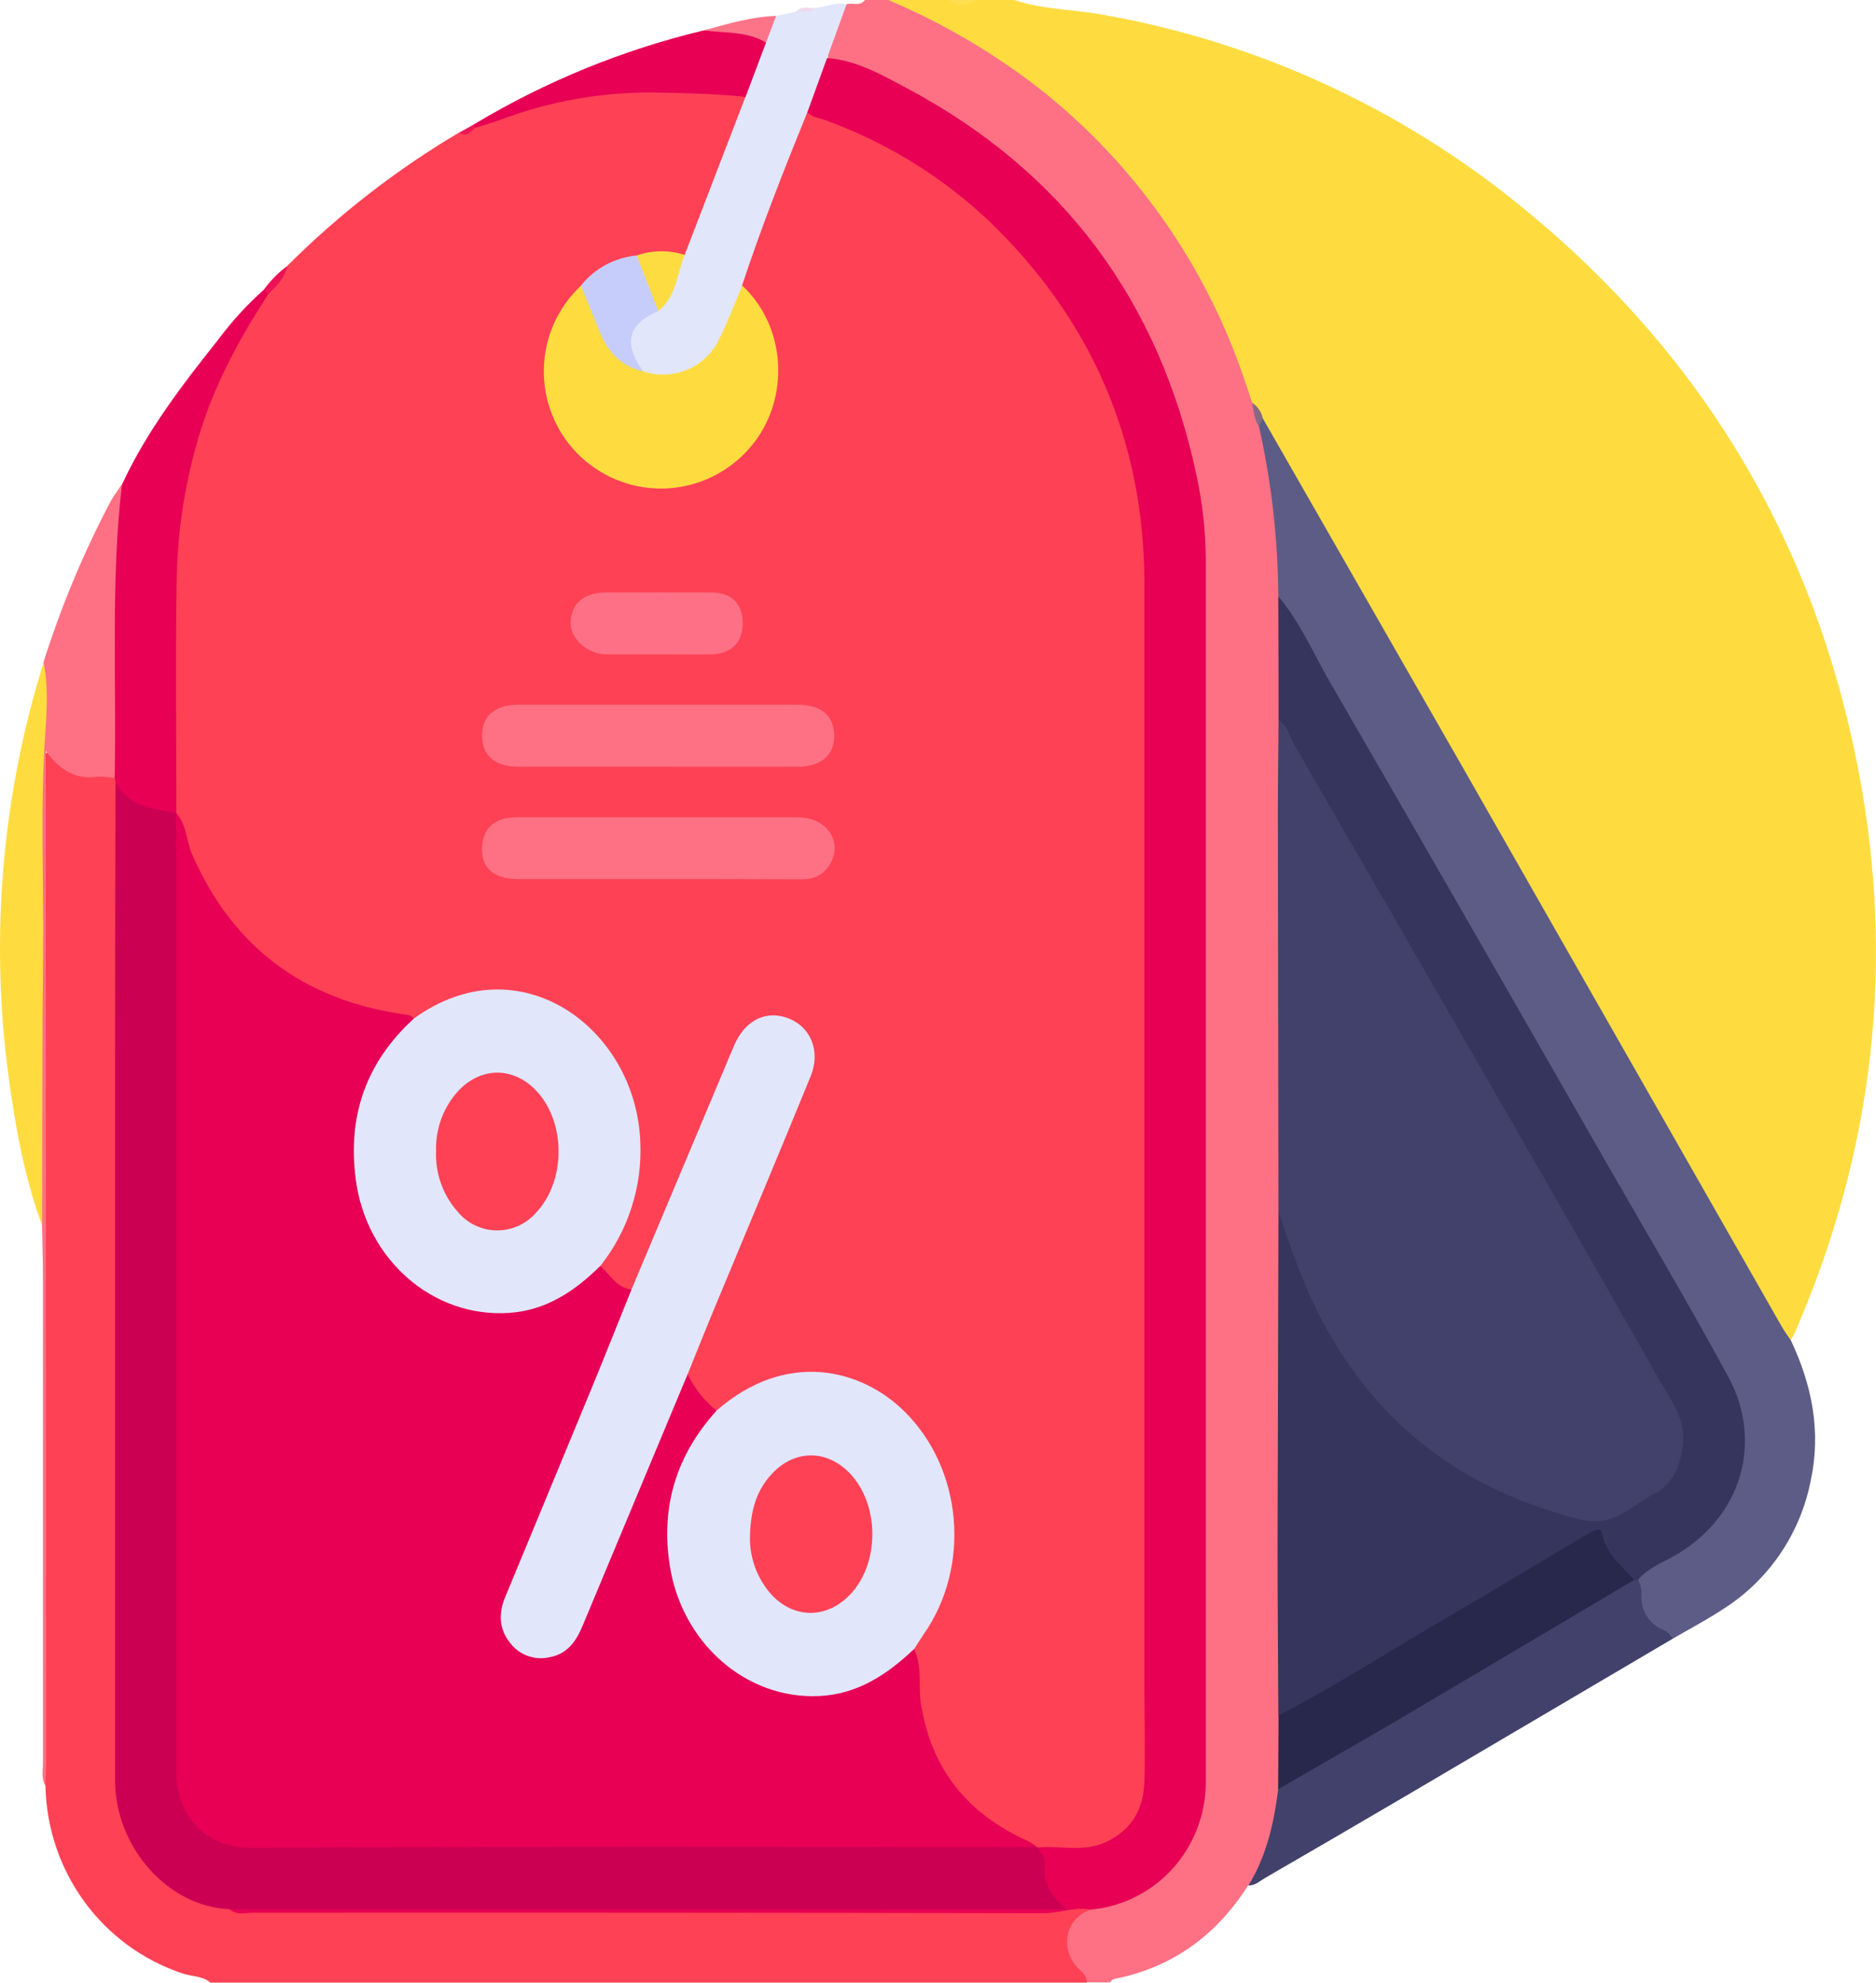 <svg width="53" height="56" viewBox="0 0 53 56" fill="none" xmlns="http://www.w3.org/2000/svg">
<g clip-path="url(#clip0_39_344)">
<path d="M28.656 6.69435e-06C29.456 0.27 30.303 0.263 31.125 0.41C35.51 1.176 39.626 3.071 43.076 5.913C48.092 10.024 51.257 15.303 52.495 21.711C53.554 27.186 52.937 32.506 50.72 37.612C50.684 37.696 50.635 37.773 50.593 37.853C50.328 37.833 50.254 37.602 50.152 37.416C46.328 30.664 42.453 23.943 38.624 17.197C37.62 15.427 36.61 13.66 35.596 11.897C35.502 11.711 35.394 11.532 35.274 11.362C34.749 9.928 34.182 8.511 33.375 7.211C31.468 4.14 28.893 1.843 25.6 0.378C25.408 0.293 25.121 0.299 25.09 -0.013H26.82C27.065 0.077 27.333 0.077 27.577 -0.013L28.656 6.69435e-06Z" fill="#FEDC40"/>
<path d="M23.917 0.118C24.09 0.07 24.299 0.19 24.439 -0.003H25.088C26.61 0.639 28.044 1.478 29.353 2.493C32.035 4.602 34.05 7.456 35.152 10.707C35.23 10.927 35.296 11.144 35.374 11.373C35.518 11.599 35.566 11.874 35.704 12.103C36.145 13.671 36.249 15.279 36.272 16.898C36.291 18.05 36.298 19.204 36.279 20.357C36.307 24.798 36.279 29.237 36.292 33.678C36.299 33.86 36.296 34.042 36.284 34.224C36.295 37.456 36.298 40.69 36.291 43.925C36.291 45.414 36.317 46.904 36.274 48.394C36.287 49.068 36.298 49.743 36.264 50.417C36.153 51.202 36.065 51.991 35.695 52.715C35.604 52.931 35.454 53.118 35.263 53.252C34.364 54.669 33.117 55.577 31.47 55.898C31.427 55.907 31.392 55.961 31.354 55.994H30.705C30.433 55.783 30.185 55.556 30.078 55.206C29.859 54.508 30.144 53.995 30.857 53.799C32.602 53.523 33.927 51.963 33.92 50.019C33.877 38.683 33.92 27.348 33.885 16.012C33.874 12.4 32.599 9.214 30.31 6.442C28.459 4.2 26.128 2.689 23.418 1.723C23.239 1.084 23.584 0.604 23.917 0.118Z" fill="#FE7185"/>
<path d="M30.824 53.937C30.147 54.153 29.935 54.938 30.391 55.522C30.509 55.667 30.71 55.767 30.704 56H5.95C5.718 55.807 5.418 55.828 5.153 55.739C4.046 55.371 3.079 54.664 2.386 53.717C1.693 52.769 1.309 51.627 1.285 50.449C1.239 50.254 1.227 50.053 1.25 49.854C1.25 45.115 1.327 40.371 1.226 35.639C1.134 31.262 1.191 26.896 1.149 22.525C1.149 22.343 1.149 22.16 1.149 21.979C1.161 21.728 1.069 21.396 1.307 21.269C1.545 21.142 1.7 21.454 1.896 21.561C2.115 21.693 2.363 21.766 2.618 21.774C2.834 21.774 3.05 21.765 3.236 21.919C3.289 21.967 3.329 22.026 3.354 22.093C3.416 22.434 3.437 22.78 3.419 23.126C3.419 32.074 3.419 41.021 3.419 49.969C3.419 51.136 3.742 52.157 4.631 52.95C5.167 53.416 5.824 53.716 6.524 53.813C6.767 53.882 7.02 53.908 7.271 53.892H29.425C29.695 53.9 29.965 53.876 30.229 53.819C30.433 53.752 30.656 53.746 30.824 53.937Z" fill="#FE4155"/>
<path d="M27.575 0C27.466 0.084 27.333 0.129 27.196 0.129C27.059 0.129 26.926 0.084 26.817 0H27.575Z" fill="#FEDF51"/>
<path d="M36.113 16.837C36.104 15.223 35.921 13.615 35.567 12.041C35.518 11.923 35.477 11.811 35.675 11.815C37.55 15.088 39.425 18.36 41.3 21.631C44.311 26.904 47.321 32.179 50.329 37.455C50.408 37.601 50.506 37.726 50.596 37.861C51.19 39.12 51.454 40.425 51.157 41.816C51.016 42.538 50.735 43.225 50.328 43.837C49.922 44.448 49.4 44.972 48.792 45.377C48.301 45.708 47.782 45.982 47.264 46.282C46.399 46.072 46.2 45.432 46.206 44.65C46.233 44.421 46.408 44.32 46.576 44.212C46.897 44.008 47.228 43.823 47.543 43.611C49.139 42.535 49.614 40.548 48.655 38.855C47.015 35.962 45.351 33.084 43.698 30.198C41.261 25.942 38.82 21.686 36.377 17.432C36.265 17.239 36.246 17.013 36.113 16.837Z" fill="#5C5C86"/>
<path d="M46.281 44.625C46.334 44.739 46.367 44.862 46.38 44.987C46.35 45.215 46.4 45.447 46.521 45.643C46.642 45.838 46.826 45.985 47.042 46.058C47.132 46.096 47.187 46.204 47.264 46.282C44.807 47.73 42.349 49.177 39.891 50.624C38.513 51.433 37.133 52.238 35.75 53.038C35.597 53.127 35.462 53.259 35.27 53.257C35.782 52.423 35.991 51.495 36.112 50.535C36.49 50.068 37.049 49.868 37.54 49.577C40.241 47.972 42.941 46.367 45.649 44.776C45.793 44.665 45.961 44.591 46.138 44.558C46.192 44.563 46.242 44.587 46.281 44.625Z" fill="#41416B"/>
<path d="M35.675 11.815L35.567 12.041C35.423 11.842 35.423 11.604 35.372 11.376C35.45 11.424 35.517 11.488 35.569 11.564C35.621 11.639 35.657 11.725 35.675 11.815Z" fill="#876A81"/>
<path d="M8.107 7.519C9.568 6.058 11.206 4.787 12.98 3.738C13.215 3.757 13.365 3.573 13.556 3.491C15.95 2.368 18.46 2.248 21.013 2.651C21.215 2.797 21.132 2.979 21.07 3.138C20.58 4.398 20.13 5.676 19.618 6.931C19.575 7.071 19.482 7.189 19.357 7.262C18.916 7.297 18.466 7.214 18.029 7.345C17.428 7.418 16.877 7.716 16.483 8.18C14.676 9.954 15.55 12.87 17.736 13.502C19.034 13.877 20.159 13.559 21.072 12.548C21.865 11.672 22.049 10.213 21.539 9.112C21.369 8.746 21.106 8.44 20.909 8.091C20.832 7.846 20.923 7.625 21.01 7.408C21.51 6.148 21.963 4.87 22.466 3.615C22.549 3.408 22.574 3.137 22.887 3.123C24.537 3.609 26.07 4.435 27.388 5.549C30.442 8.084 32.089 11.376 32.481 15.324C32.499 15.56 32.505 15.797 32.499 16.034C32.499 27.29 32.499 38.546 32.499 49.801C32.499 50.239 32.499 50.677 32.324 51.088C31.983 51.863 31.399 52.28 30.566 52.321C30.206 52.346 29.845 52.339 29.487 52.302C29.426 52.294 29.367 52.28 29.309 52.259C27.749 51.636 26.601 50.599 26.078 48.942C25.835 48.176 25.835 47.374 25.753 46.583C25.753 46.325 25.926 46.153 26.054 45.959C27.24 44.179 27.109 41.28 25.142 39.699C23.898 38.698 22.3 38.622 20.926 39.519C20.718 39.655 20.538 39.852 20.264 39.855C19.748 39.696 19.508 39.3 19.386 38.803C19.362 38.601 19.403 38.396 19.503 38.219C20.583 35.662 21.618 33.084 22.704 30.528C22.733 30.462 22.761 30.394 22.784 30.325C22.998 29.689 22.784 29.139 22.244 28.915C21.705 28.69 21.207 28.915 20.915 29.498C20.674 29.987 20.472 30.493 20.267 30.998C19.595 32.664 18.888 34.317 18.206 35.978C18.133 36.159 18.088 36.368 17.879 36.457C17.365 36.476 17.104 36.165 16.937 35.728C16.928 35.49 17.081 35.324 17.197 35.144C18.378 33.415 18.187 30.55 16.476 29.017C15.354 28.019 13.676 27.783 12.364 28.508C12.161 28.62 11.979 28.78 11.734 28.799C9.305 28.516 7.297 27.504 5.955 25.359C5.504 24.614 5.153 23.811 4.911 22.973C4.889 22.916 4.873 22.858 4.862 22.799C4.862 19.881 4.635 16.964 5.072 14.072C5.366 11.987 6.18 10.011 7.437 8.332C7.658 8.085 7.929 7.841 8.107 7.519Z" fill="#FE4155"/>
<path d="M7.574 8.316C6.783 9.532 6.092 10.796 5.656 12.197C5.234 13.564 5.01 14.986 4.991 16.418C4.955 18.606 4.983 20.783 4.983 22.965C4.051 23.101 3.588 22.868 3.262 22.102L3.245 21.984C3.112 21.808 3.053 21.587 3.079 21.368C3.121 19.222 2.974 17.075 3.17 14.93C3.222 14.498 3.319 14.073 3.458 13.661C4.156 12.16 5.157 10.863 6.178 9.576C6.555 9.071 6.981 8.606 7.45 8.187C7.56 8.156 7.592 8.209 7.574 8.316Z" fill="#E70054"/>
<path d="M22.809 3.169C22.152 4.785 21.512 6.409 20.963 8.066C20.861 9.319 20.126 10.371 19.142 10.664C18.787 10.769 18.434 10.81 18.108 10.571C17.443 9.788 17.572 9.179 18.509 8.666C18.777 8.529 18.815 8.24 18.927 8.002C19.055 7.729 19.107 7.418 19.343 7.199L21.06 2.735C20.995 2.152 21.389 1.721 21.522 1.205C21.666 0.957 21.648 0.621 21.928 0.449L22.495 0.328C22.655 0.2 22.872 0.352 23.032 0.222C23.33 0.213 23.608 0.044 23.917 0.121C23.733 0.626 23.55 1.132 23.366 1.638C23.371 2.2 23.173 2.744 22.809 3.169Z" fill="#E2E6FB"/>
<path d="M3.448 13.661C3.122 16.433 3.297 19.204 3.239 21.976C3.067 21.943 2.891 21.931 2.716 21.94C2.158 22.017 1.706 21.775 1.294 21.21V21.877C1.294 31.161 1.298 40.446 1.305 49.731C1.305 49.968 1.289 50.203 1.281 50.439C1.161 50.236 1.214 50.011 1.213 49.798C1.213 45.227 1.213 40.656 1.213 36.085C1.213 35.593 1.197 35.102 1.188 34.61C1.068 34.042 1.009 33.462 1.014 32.881C1.014 29.296 1.004 25.71 1.021 22.125C1.021 20.983 1.138 19.842 1.23 18.701C1.727 17.128 2.363 15.604 3.132 14.148C3.228 13.977 3.347 13.832 3.448 13.661Z" fill="#FE7185"/>
<path d="M1.233 18.709C1.363 19.375 1.324 20.052 1.279 20.716C1.135 22.786 1.236 24.856 1.216 26.926C1.19 29.489 1.197 32.054 1.191 34.617C0.682 33.233 0.424 31.786 0.232 30.331C-0.282 26.43 0.06 22.461 1.233 18.709Z" fill="#FEDC40"/>
<path d="M21.641 1.204L21.064 2.735C20.209 2.652 19.351 2.623 18.49 2.613C17.002 2.597 15.524 2.859 14.13 3.385C13.895 3.471 13.653 3.538 13.409 3.614C13.376 3.589 13.365 3.563 13.376 3.538C13.388 3.513 13.398 3.501 13.409 3.501C15.423 2.294 17.607 1.403 19.885 0.858C20.288 0.781 20.703 0.778 21.108 0.849C21.331 0.893 21.591 0.894 21.641 1.204Z" fill="#E70054"/>
<path d="M21.641 1.204C21.098 0.874 20.477 0.941 19.886 0.858C20.558 0.675 21.226 0.471 21.928 0.449C21.833 0.702 21.738 0.954 21.641 1.204Z" fill="#FD7489"/>
<path d="M7.574 8.316L7.446 8.194C7.63 7.936 7.853 7.708 8.107 7.519C8.053 7.869 7.799 8.082 7.574 8.316Z" fill="#ED1155"/>
<path d="M13.411 3.501V3.619C13.287 3.729 13.177 3.895 12.978 3.743L13.411 3.501Z" fill="#EE1758"/>
<path d="M23.032 0.222C22.88 0.401 22.675 0.302 22.495 0.328C22.645 0.149 22.85 0.244 23.032 0.222Z" fill="#EDDAE9"/>
<path d="M36.118 34.235C36.112 30.495 36.106 26.754 36.101 23.012C36.101 22.124 36.114 21.234 36.121 20.344C36.386 20.305 36.448 20.526 36.542 20.691C39.588 26.022 42.665 31.341 45.693 36.676C46.22 37.608 46.78 38.523 47.296 39.462C47.997 40.739 47.729 41.761 46.49 42.526C45.348 43.233 45.336 43.255 44.048 42.886C40.953 42.011 38.645 40.154 37.176 37.243C36.693 36.285 36.245 35.319 36.118 34.235Z" fill="#41416B"/>
<path d="M22.81 3.169C22.995 2.66 23.181 2.15 23.366 1.638C24.198 1.701 24.914 2.115 25.62 2.492C30.028 4.836 32.753 8.492 33.8 13.414C33.971 14.195 34.06 14.992 34.064 15.792C34.064 27.307 34.064 38.821 34.064 50.337C34.066 51.238 33.735 52.107 33.135 52.773C32.535 53.44 31.711 53.855 30.824 53.937C30.371 53.851 29.94 54.038 29.487 54.038C22.045 54.024 14.603 54.02 7.161 54.025C6.936 54.025 6.689 54.106 6.486 53.927C6.774 53.664 7.136 53.753 7.468 53.753C14.582 53.748 21.697 53.748 28.812 53.753C28.937 53.753 29.064 53.753 29.19 53.753C29.5 53.772 29.622 53.701 29.478 53.351C29.326 52.982 29.268 52.581 29.309 52.184C29.964 52.122 30.636 52.33 31.278 52.014C31.991 51.666 32.311 51.076 32.332 50.315C32.357 49.44 32.332 48.564 32.332 47.689V16.517C32.332 12.463 30.845 9.048 27.962 6.261C26.619 4.989 25.03 4.011 23.296 3.387C23.13 3.328 22.941 3.313 22.81 3.169Z" fill="#E70054"/>
<path d="M36.118 34.235C36.483 35.294 36.839 36.35 37.377 37.346C38.963 40.319 41.401 42.094 44.634 42.915C45.614 43.163 46.076 42.516 46.729 42.195C47.272 41.929 47.478 41.362 47.548 40.793C47.635 40.097 47.204 39.548 46.888 38.991C45.082 35.814 43.266 32.643 41.438 29.478C39.823 26.671 38.204 23.866 36.581 21.064C36.437 20.818 36.395 20.504 36.121 20.344C36.121 19.177 36.118 18.01 36.113 16.843C36.726 17.565 37.096 18.439 37.564 19.25C40.149 23.717 42.722 28.191 45.284 32.671C46.474 34.746 47.697 36.801 48.835 38.904C49.792 40.673 49.267 42.858 47.248 43.976C46.908 44.166 46.527 44.312 46.272 44.63H46.164C45.808 44.447 45.443 44.259 45.323 43.836C45.203 43.413 45.013 43.398 44.658 43.607C43.072 44.571 41.462 45.504 39.869 46.45C38.8 47.089 37.736 47.731 36.651 48.347C36.49 48.437 36.336 48.618 36.115 48.468C36.108 46.863 36.093 45.272 36.093 43.674C36.1 40.523 36.108 37.377 36.118 34.235Z" fill="#35355E"/>
<path d="M36.121 48.455C37.707 47.632 39.221 46.657 40.769 45.754C42.133 44.961 43.481 44.138 44.842 43.336C44.968 43.26 45.218 43.105 45.255 43.299C45.369 43.896 45.811 44.223 46.17 44.624C43.958 45.937 41.743 47.25 39.523 48.563C38.389 49.229 37.247 49.876 36.109 50.538C36.114 49.844 36.118 49.149 36.121 48.455Z" fill="#28284C"/>
<path d="M29.304 52.175C29.384 52.332 29.547 52.453 29.519 52.659C29.454 53.136 29.644 53.508 30.126 53.927H6.486C4.746 53.855 3.251 52.176 3.251 50.28C3.251 43.546 3.251 36.811 3.251 30.076C3.251 27.418 3.255 24.76 3.264 22.103C3.639 22.798 4.328 22.847 4.984 22.968C5.117 23.46 5.174 23.97 5.154 24.48V49.466C5.135 49.867 5.169 50.269 5.255 50.661C5.476 51.469 6.021 51.928 6.842 51.985C7.094 52.003 7.347 51.995 7.599 51.995H27.977C28.427 51.972 28.877 52.033 29.305 52.173L29.304 52.175Z" fill="#CB0053"/>
<path d="M29.302 52.173C21.897 52.173 14.49 52.154 7.084 52.189C5.798 52.197 4.979 51.286 4.979 50.035C4.979 41.012 4.979 31.989 4.979 22.965C5.277 23.288 5.257 23.736 5.421 24.115C6.575 26.773 8.594 28.239 11.403 28.652C11.511 28.668 11.62 28.667 11.692 28.77C11.715 29.119 11.422 29.262 11.238 29.468C9.42 31.51 9.896 35.071 12.247 36.448C13.616 37.251 15.108 37.102 16.38 36.095C16.556 35.949 16.69 35.726 16.957 35.752C17.231 36 17.414 36.372 17.837 36.421C18.001 36.669 17.825 36.88 17.742 37.084C16.762 39.474 15.766 41.856 14.775 44.243C14.614 44.589 14.477 44.946 14.364 45.311C14.21 45.894 14.432 46.389 14.914 46.583C15.426 46.79 15.949 46.593 16.212 46.039C16.774 44.872 17.221 43.662 17.726 42.473C18.182 41.403 18.606 40.317 19.073 39.251C19.151 39.073 19.185 38.857 19.421 38.8C19.611 39.205 19.89 39.561 20.237 39.84C20.219 40.199 19.948 40.424 19.768 40.682C18.523 42.498 18.779 45.163 20.352 46.7C20.971 47.324 21.794 47.699 22.666 47.756C23.538 47.812 24.401 47.546 25.094 47.008C25.319 46.84 25.494 46.57 25.815 46.57C26.07 47.059 25.936 47.604 26.017 48.121C26.314 49.997 27.35 51.235 29.024 51.994C29.122 52.045 29.215 52.105 29.302 52.173Z" fill="#E70054"/>
<path d="M25.831 46.569C25.068 47.298 24.223 47.858 23.133 47.906C21.067 47.997 19.26 46.402 18.921 44.214C18.66 42.533 19.119 41.085 20.25 39.837C22.228 38.116 24.341 38.67 25.55 39.865C27.197 41.487 27.438 44.242 26.095 46.161C26.003 46.296 25.919 46.434 25.831 46.569Z" fill="#E2E6FB"/>
<path d="M16.964 35.752C16.243 36.466 15.431 37.013 14.389 37.083C12.234 37.229 10.35 35.585 10.052 33.321C9.811 31.507 10.353 29.994 11.692 28.77C14.66 26.613 17.966 29.027 18.09 32.254C18.148 33.52 17.747 34.763 16.964 35.752Z" fill="#E2E6FB"/>
<path d="M19.433 38.8C18.441 41.173 17.449 43.548 16.458 45.924C16.273 46.37 16.018 46.722 15.524 46.809C15.32 46.856 15.107 46.843 14.91 46.772C14.713 46.7 14.54 46.574 14.412 46.407C14.099 46.016 14.081 45.579 14.267 45.124C15.08 43.163 15.891 41.202 16.702 39.241C17.088 38.304 17.462 37.36 17.841 36.421C18.706 34.364 19.572 32.307 20.437 30.251C20.542 30 20.643 29.748 20.754 29.498C21.075 28.783 21.69 28.508 22.329 28.786C22.923 29.047 23.179 29.714 22.906 30.391C22.041 32.508 21.152 34.622 20.277 36.728C19.987 37.42 19.712 38.111 19.433 38.8Z" fill="#E2E6FB"/>
<path d="M18.167 10.488C18.578 10.629 19.026 10.612 19.425 10.439C19.825 10.267 20.147 9.952 20.331 9.554C20.567 9.071 20.763 8.564 20.969 8.066C22.282 9.289 22.331 11.458 21.078 12.765C20.769 13.09 20.399 13.348 19.989 13.526C19.58 13.704 19.14 13.797 18.694 13.8C18.249 13.803 17.807 13.715 17.396 13.543C16.984 13.37 16.611 13.116 16.298 12.796C15.992 12.481 15.751 12.107 15.591 11.696C15.43 11.285 15.354 10.846 15.365 10.404C15.376 9.962 15.475 9.528 15.656 9.126C15.838 8.724 16.097 8.363 16.419 8.065C16.757 8.228 16.793 8.587 16.889 8.88C17.099 9.56 17.556 10.135 18.167 10.488Z" fill="#FEDC40"/>
<path d="M18.591 21.657C17.277 21.657 15.963 21.657 14.651 21.657C13.992 21.657 13.633 21.353 13.619 20.806C13.604 20.233 13.972 19.906 14.653 19.906C17.28 19.906 19.907 19.906 22.533 19.906C23.192 19.906 23.552 20.21 23.567 20.755C23.581 21.326 23.21 21.654 22.531 21.657C21.223 21.66 19.909 21.657 18.591 21.657Z" fill="#FE7185"/>
<path d="M18.591 24.831C17.278 24.831 15.964 24.831 14.651 24.831C13.975 24.831 13.618 24.54 13.618 23.998C13.618 23.4 13.963 23.082 14.638 23.082C17.245 23.082 19.854 23.082 22.462 23.082C22.844 23.082 23.183 23.174 23.421 23.479C23.514 23.603 23.57 23.753 23.579 23.908C23.589 24.064 23.553 24.219 23.476 24.354C23.303 24.703 23.013 24.837 22.638 24.836C21.294 24.83 19.945 24.828 18.591 24.831Z" fill="#FE7185"/>
<path d="M18.555 18.482C18.071 18.482 17.586 18.492 17.103 18.482C16.582 18.469 16.113 18.032 16.122 17.591C16.132 17.061 16.487 16.74 17.093 16.736C18.098 16.73 19.102 16.73 20.107 16.736C20.668 16.736 20.981 17.058 20.984 17.598C20.987 18.138 20.664 18.465 20.119 18.482C19.601 18.5 19.076 18.482 18.555 18.482Z" fill="#FE7085"/>
<path d="M18.167 10.488C17.573 10.357 17.195 9.971 16.964 9.424C16.774 8.973 16.596 8.518 16.413 8.065C16.607 7.824 16.845 7.625 17.115 7.479C17.386 7.334 17.682 7.244 17.987 7.216C18.362 7.652 18.579 8.206 18.6 8.784C17.733 9.163 17.603 9.678 18.167 10.488Z" fill="#C7CDFA"/>
<path d="M18.6 8.784C18.395 8.262 18.191 7.739 17.987 7.216C18.425 7.063 18.901 7.058 19.342 7.199C19.125 7.742 19.106 8.38 18.6 8.784Z" fill="#FDDC42"/>
<path d="M21.187 43.515C21.187 42.65 21.38 42.077 21.827 41.608C22.471 40.934 23.379 40.944 24.019 41.626C24.833 42.491 24.857 44.085 24.07 44.981C23.363 45.785 22.303 45.741 21.663 44.88C21.369 44.486 21.203 44.009 21.187 43.515Z" fill="#FE4155"/>
<path d="M12.32 32.515C12.3 31.889 12.523 31.28 12.942 30.819C13.595 30.117 14.528 30.126 15.173 30.832C15.989 31.727 15.982 33.348 15.159 34.237C15.02 34.4 14.848 34.531 14.655 34.62C14.461 34.709 14.25 34.755 14.038 34.753C13.825 34.752 13.615 34.703 13.423 34.611C13.23 34.518 13.06 34.385 12.925 34.219C12.512 33.752 12.295 33.141 12.32 32.515Z" fill="#FE4155"/>
</g>
<defs>
<clipPath id="clip0_39_344">
<rect width="53" height="56" fill="white"/>
</clipPath>
</defs>
</svg>
